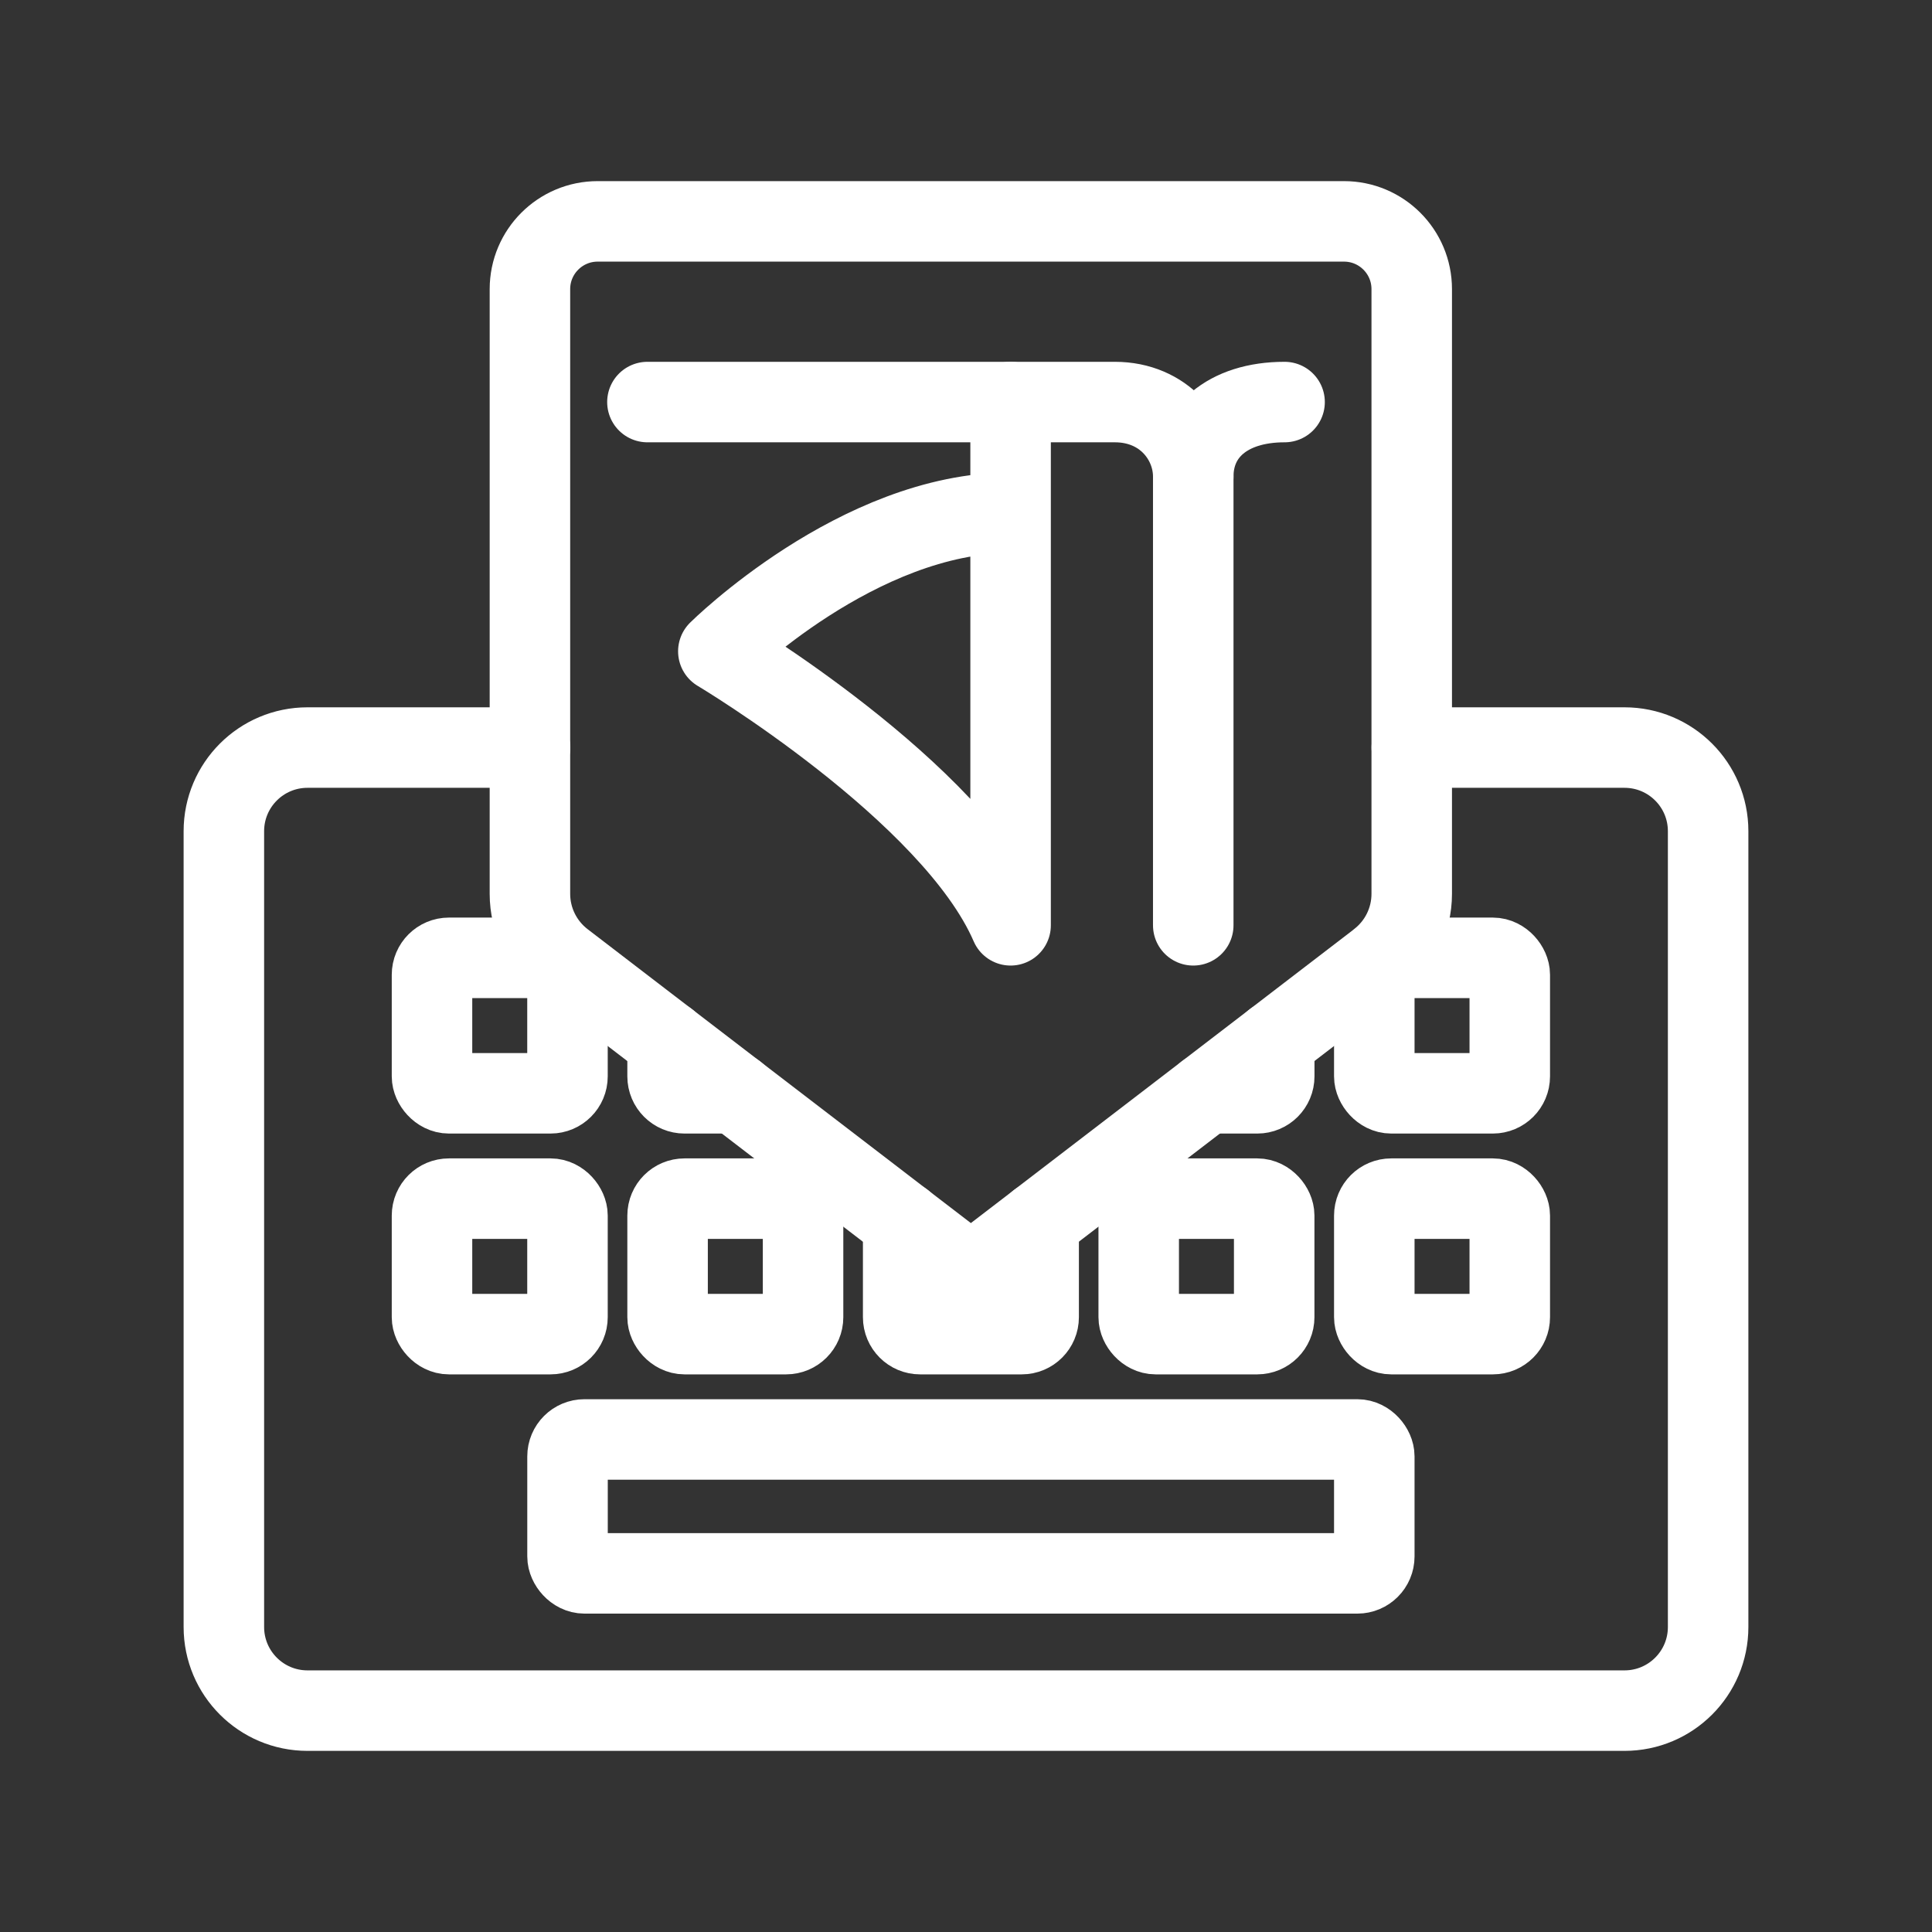 <?xml version="1.0" encoding="UTF-8"?><svg id="a" xmlns="http://www.w3.org/2000/svg" viewBox="0 0 48 48"><rect x="0" y="0" width="48" height="48" fill="#333333" stroke="none"/><defs><style>.b{stroke-width:2px;fill:none;stroke:#fff;stroke-linecap:round;stroke-linejoin:round;}</style></defs><g><path class="b" d="m13.168,18.573h-5.528c-1.148,0-2.078.93-2.078,2.078v19.771c0,1.148.93,2.078,2.078,2.078h32.72c1.148,0,2.078-.93,2.078-2.078v-19.771c0-1.148-.93-2.078-2.078-2.078h-5.284"/><rect class="b" x="14.1" y="35.763" width="20.044" height="3.327" rx=".421" ry=".421"/><rect class="b" x="10.733" y="29.78" width="3.366" height="3.366" rx=".421" ry=".421"/><rect class="b" x="16.586" y="29.78" width="3.366" height="3.366" rx=".421" ry=".421"/><path class="b" d="m25.805,30.355v2.37c0,.232-.188.421-.421.421h-2.524c-.232,0-.421-.188-.421-.421h0v-2.37"/><rect class="b" x="28.291" y="29.78" width="3.366" height="3.366" rx=".421" ry=".421"/><rect class="b" x="34.144" y="29.78" width="3.366" height="3.366" rx=".421" ry=".421"/><rect class="b" x="10.733" y="23.797" width="3.366" height="3.366" rx=".421" ry=".421"/><path class="b" d="m18.276,27.163h-1.269c-.232,0-.421-.188-.421-.421v-.875"/><path class="b" d="m31.658,25.867v.875c0,.232-.188.421-.421.421h-1.269"/><rect class="b" x="34.144" y="23.797" width="3.366" height="3.366" rx=".421" ry=".421"/><path class="b" d="m34.252,23.878l-10.131,7.769-10.131-7.769c-.519-.398-.824-1.016-.824-1.67V7.183c0-.93.754-1.683,1.683-1.683h18.542c.93,0,1.683.754,1.683,1.683h0v15.025c0,.654-.304,1.271-.824,1.669Z"/></g><g><path class="b" d="m25.108,9.989v13c-1.442-3.337-7.261-6.807-7.261-6.807,0,0,3.47-3.443,7.261-3.443"/><path class="b" d="m16.085,9.989h11.612c1.228,0,1.949.939,1.949,1.851"/><path class="b" d="m31.915,9.989c-1.428,0-2.269.765-2.269,1.851v11.149"/></g></svg>